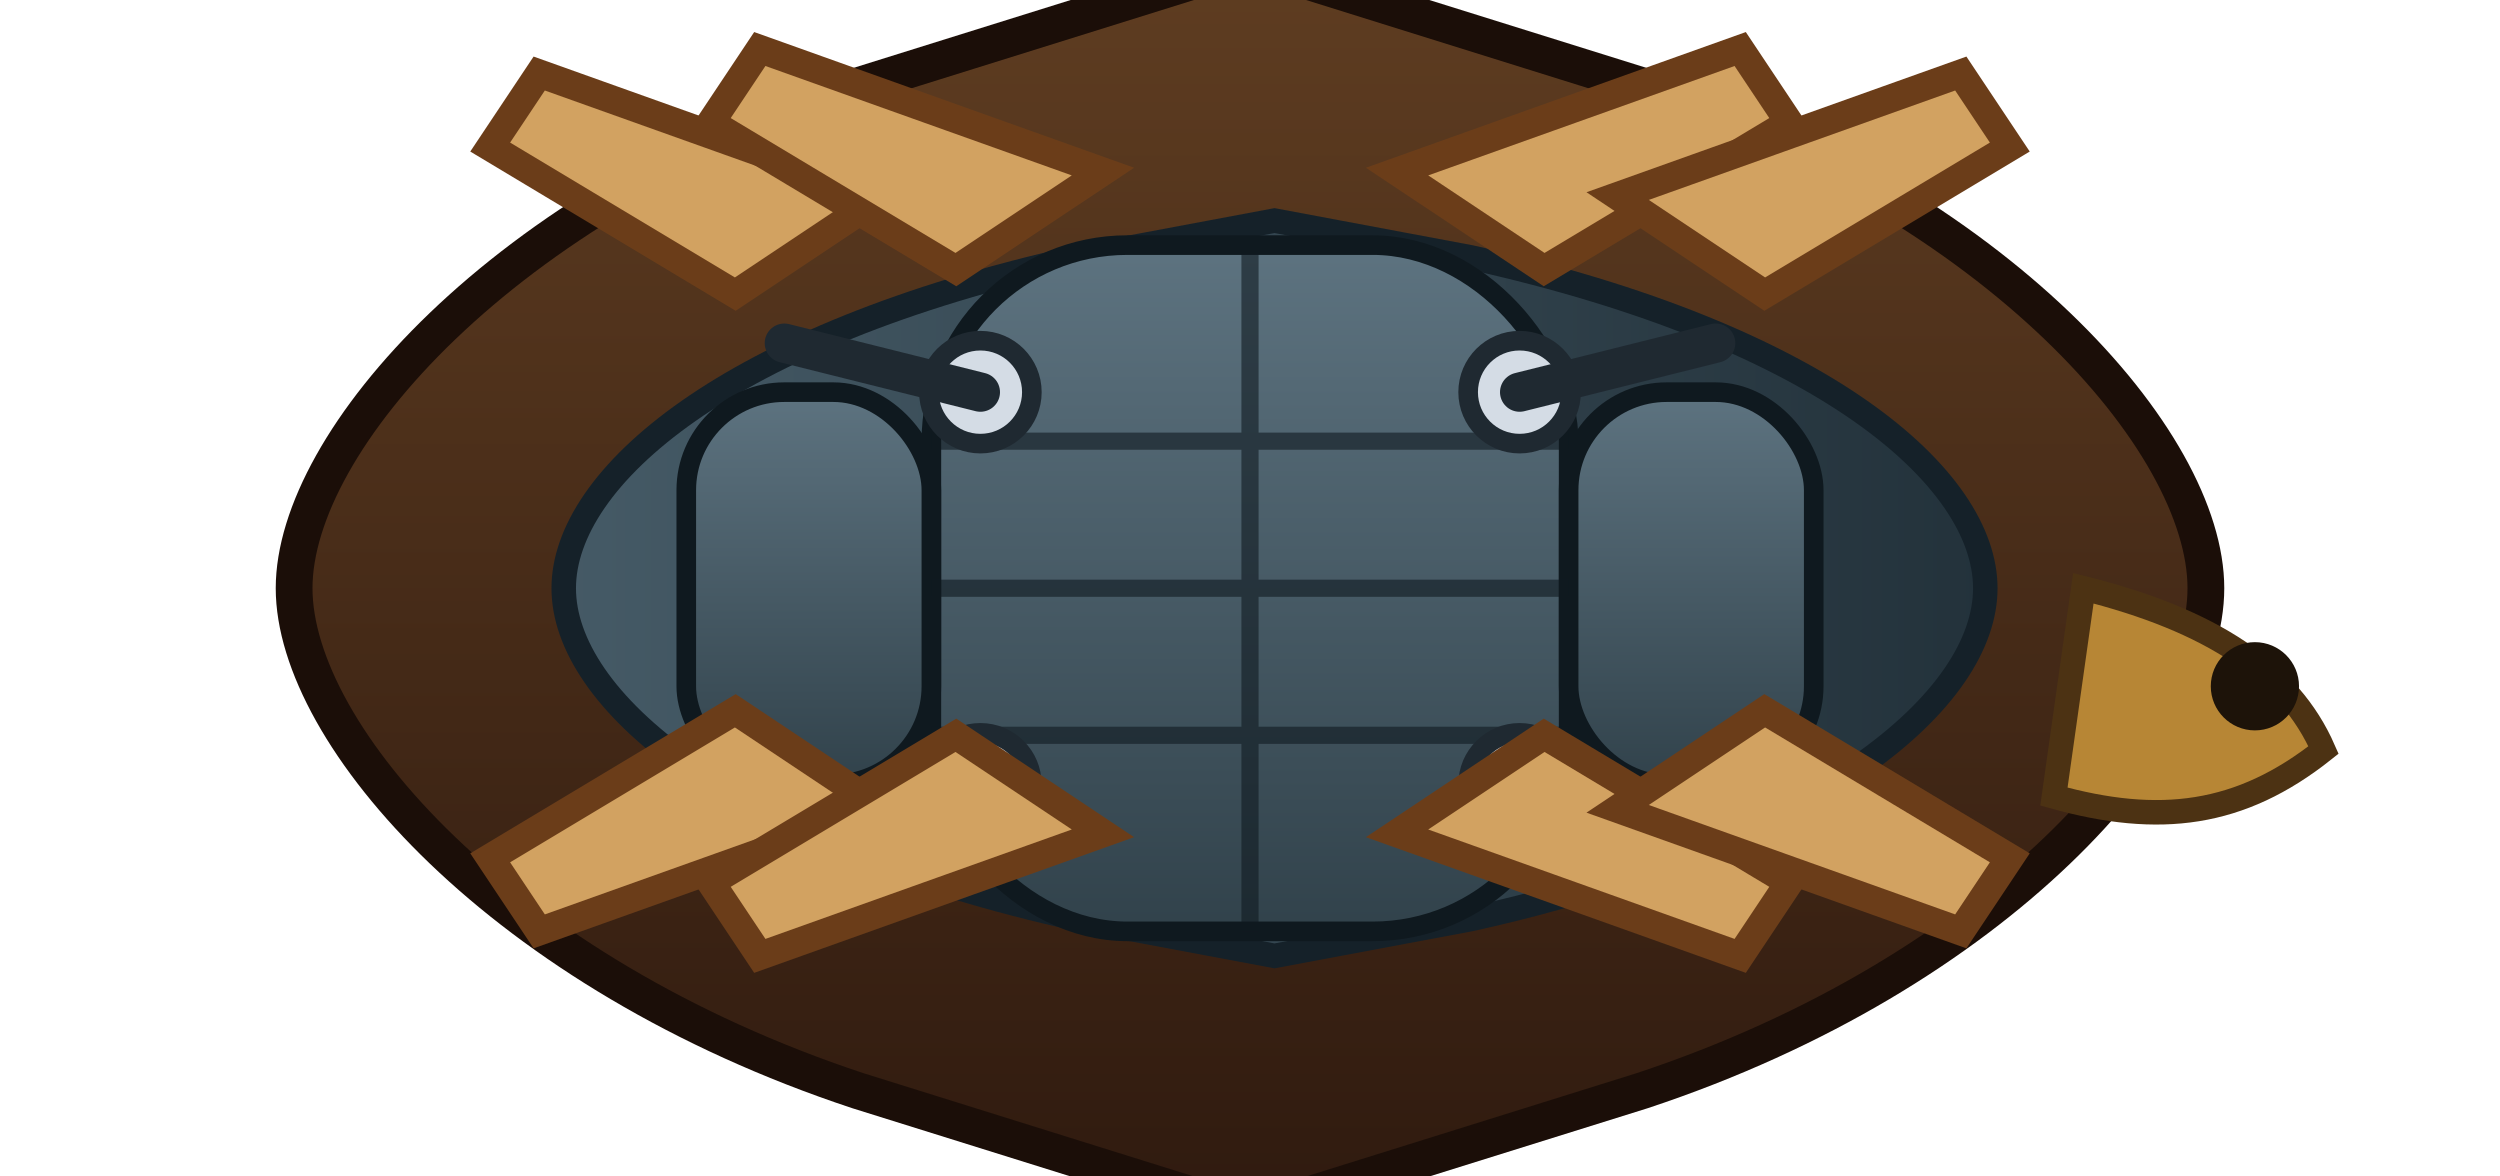<svg xmlns="http://www.w3.org/2000/svg" viewBox="0 0 204 96">
  <defs>
    <linearGradient id="turtle-var-hull" x1="0" y1="0" x2="0" y2="1">
      <stop offset="0" stop-color="#5f3d21"/>
      <stop offset="1" stop-color="#2f1a0f"/>
    </linearGradient>
    <linearGradient id="turtle-var-shell" x1="0" y1="0" x2="1" y2="0">
      <stop offset="0" stop-color="#455a66"/>
      <stop offset="1" stop-color="#23323b"/>
    </linearGradient>
    <linearGradient id="turtle-var-panel" x1="0" y1="0" x2="0" y2="1">
      <stop offset="0" stop-color="#5d7380"/>
      <stop offset="1" stop-color="#31424b"/>
    </linearGradient>
  </defs>
  <path d="M24 48c0-12 17-31.4 46-41l32-10 32 10c29 9.6 46 29 46 41s-17 31.4-46 41l-32 10-32-10C41 79.4 24 60 24 48z" fill="url(#turtle-var-hull)" stroke="#1b0e08" stroke-width="3"/>
  <path d="M46 48c0-9 13.2-20.6 42-27l16-3 16 3c28.8 6.4 42 18 42 27s-13.2 20.6-42 27l-16 3-16-3c-28.8-6.4-42-18-42-27z" fill="url(#turtle-var-shell)" stroke="#152129" stroke-width="2"/>
  <g fill="url(#turtle-var-panel)" stroke="#0f191f" stroke-width="1.6">
    <rect x="76" y="20" width="52" height="56" rx="16"/>
    <rect x="56" y="32" width="20" height="32" rx="8"/>
    <rect x="128" y="32" width="20" height="32" rx="8"/>
  </g>
  <g stroke="#0f191f" stroke-width="1.4" opacity="0.6">
    <line x1="102" y1="20" x2="102" y2="76"/>
    <line x1="76" y1="36" x2="128" y2="36"/>
    <line x1="76" y1="48" x2="128" y2="48"/>
    <line x1="76" y1="60" x2="128" y2="60"/>
  </g>
  <!-- deck guns -->
  <g fill="#d4dce5" stroke="#1f2931" stroke-width="1.6">
    <circle cx="80" cy="32" r="4.2"/>
    <circle cx="124" cy="32" r="4.2"/>
    <circle cx="80" cy="64" r="4.2"/>
    <circle cx="124" cy="64" r="4.2"/>
  </g>
  <g stroke="#1f2931" stroke-width="3.2" stroke-linecap="round">
    <line x1="80" y1="32" x2="64" y2="28"/>
    <line x1="124" y1="32" x2="140" y2="28"/>
    <line x1="80" y1="64" x2="64" y2="68"/>
    <line x1="124" y1="64" x2="140" y2="68"/>
  </g>
  <!-- dragon head -->
  <path d="M170 48c10.4 2.6 16.8 6.8 19.6 13.2-6.8 5.4-13.4 6.2-22 3.8z" fill="#b78635" stroke="#4c3213" stroke-width="2"/>
  <circle cx="184" cy="56" r="3.6" fill="#1d1309"/>
  <!-- oars -->
  <g fill="#d2a261" stroke="#6b3d19" stroke-width="2.3">
    <path d="M60 24l-20 -12 4 -6 28 10z"/>
    <path d="M78 22l-20 -12 4 -6 28 10z"/>
    <path d="M126 22l20 -12-4 -6-28 10z"/>
    <path d="M144 24l20 -12-4 -6-28 10z"/>
    <path d="M60 58l-20 12 4 6 28-10z"/>
    <path d="M78 60l-20 12 4 6 28-10z"/>
    <path d="M126 60l20 12-4 6-28-10z"/>
    <path d="M144 58l20 12-4 6-28-10z"/>
  </g>
</svg>
